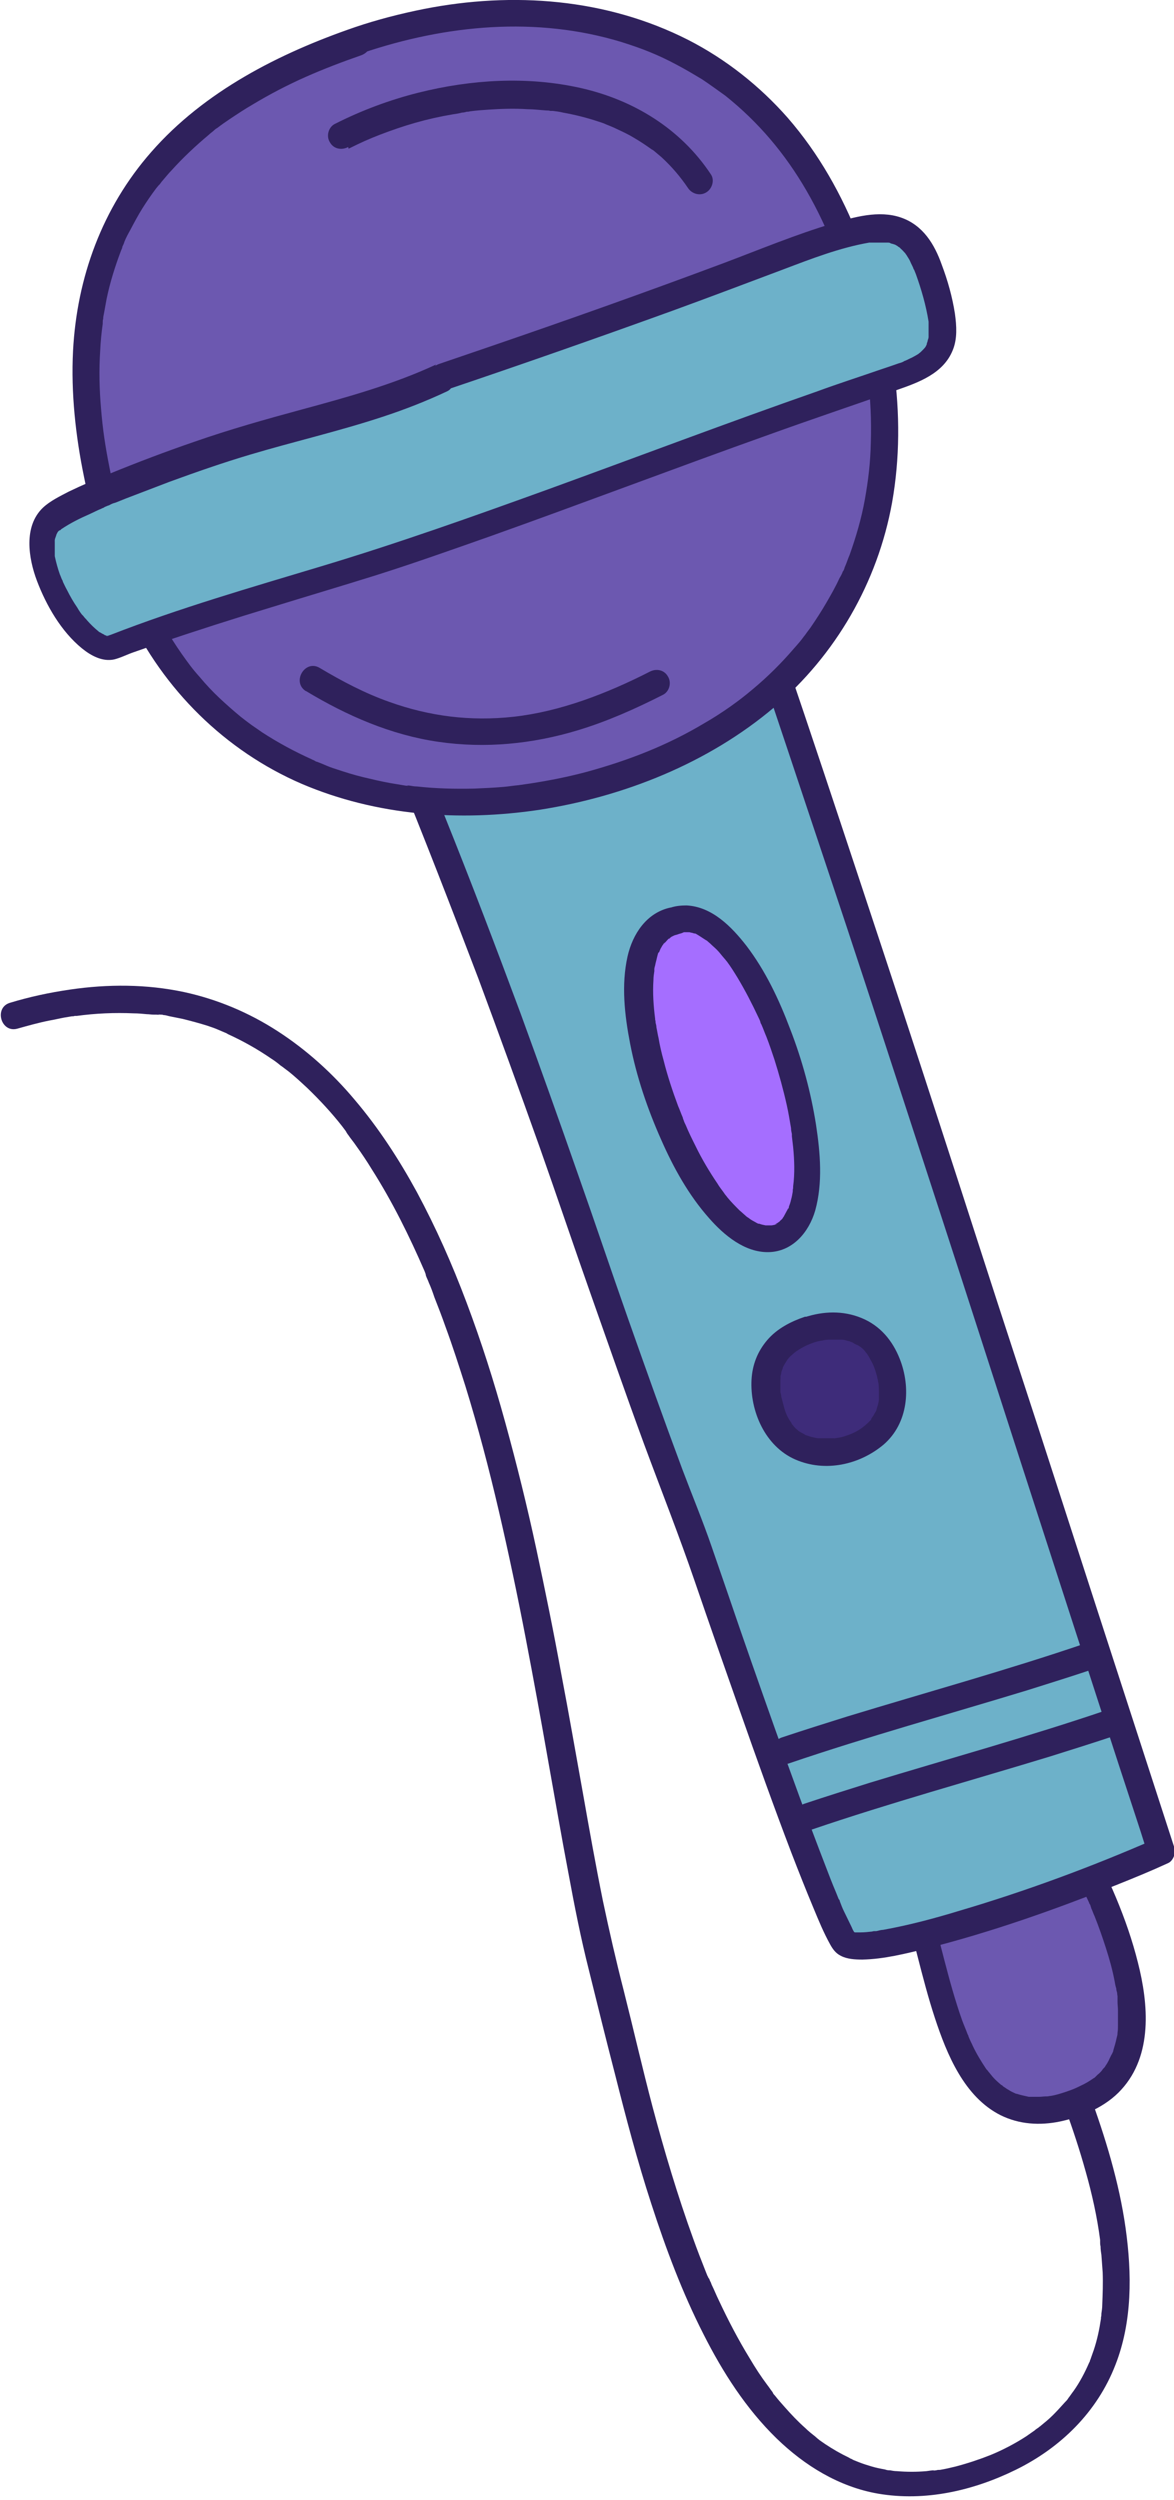 <?xml version="1.0" encoding="UTF-8"?>
<svg id="mic" xmlns="http://www.w3.org/2000/svg" version="1.1" viewBox="0 0 276.5 588.4">
  <!-- Generator: Adobe Illustrator 29.2.1, SVG Export Plug-In . SVG Version: 2.1.0 Build 116)  -->
  <defs>
    <style>
      .st0 {
        fill: #3e2c7a;
      }

      .st1 {
        fill: #6db1c9;
      }

      .st2 {
        fill: #6c58b0;
      }

      .st3 {
        fill: #2f215c;
      }

      .st4 {
        fill: #a56eff;
      }

/* Our Own Styling */

#mic {
    transition: all 1s ease;
}

#micwire {
    transition: all 0.75s ease;
}

#michead {
    transition: all 0.75s ease;
    transform-origin: center;
}

#mic:hover {
  animation: shake 2s;
  animation-iteration-count: infinite;
  filter: contrast(200%);
  filter: drop-shadow(-3px -3px 3px blue);
}
@keyframes shake {
  0% { transform: rotate(15deg); }
  50% { transform: rotate(0deg); }
  100% { transform: rotate(15deg); }
}
    </style>
        <script>
    const musicmic = document.querySelector('#mic');
function iconLogId() {
    console.log(this.id);
}
musicmic.addEventListener('click', iconLogId);
    </script>
  </defs>
  <g id="micwire">
    <path id="micwirewire" class="st3" d="M245.2,481.5c3.9,9.7,7.7,19.5,10.5,29.6,1.5,5.3,2.7,10.7,3.4,16.1,0,.6,0,0,0,0,0,.2,0,.4,0,.5,0,.3,0,.6.1,1,0,.7.1,1.4.2,2,.1,1.3.2,2.7.3,4.1.1,2.6,0,5.2-.1,7.7,0,.7-.1,1.3-.2,2,0,.3,0,.6-.1.9,0,0,0,.5,0,0,0-.5,0,.3,0,.3-.2,1.3-.4,2.5-.7,3.8s-.6,2.4-1,3.6c-.2.6-.4,1.1-.6,1.7-.1.3-.2.6-.3.8,0,.2-.1.3-.2.5-.2.6.1-.3,0,0-1,2.3-2.2,4.6-3.7,6.7-.4.5-.7,1-1.1,1.5-.3.4.2-.3-.2.3-.2.3-.4.5-.7.8-.9,1-1.8,2-2.8,3s-2,1.8-3.1,2.7c0,0-.5.4,0,0-.1,0-.2.2-.4.3-.3.2-.6.4-.8.6-.7.5-1.3.9-2,1.4-2.6,1.7-5.7,3.3-8.4,4.4-2.5,1-5.5,2-8.2,2.7-1.2.3-2.5.6-3.7.8-.3,0-.6,0-.9.1-.2,0-1.2.2-.4,0-.6,0-1.2.1-1.9.2-2.3.2-4.6.2-7,0-.5,0-1.1-.1-1.6-.2.6,0,.2,0-.2,0s-.7-.1-1-.2c-1.1-.2-2.1-.4-3.1-.7s-2-.6-3-1c-.5-.2-1-.4-1.5-.6-.3-.1.2.1.3.1-.1,0-.3-.1-.4-.2-.3-.1-.5-.2-.8-.4-1.9-.9-3.8-2-5.6-3.2-.4-.3-.9-.6-1.3-.9-.2-.2-.4-.3-.6-.5-.2-.2-.8-.6-.2-.2-.9-.7-1.8-1.4-2.6-2.2-1.7-1.5-3.3-3.2-4.8-4.9-.8-.9-1.6-1.8-2.3-2.7-.2-.2-.4-.4-.5-.7,0,0-.1-.2-.2-.3-.3-.4.3.4,0,0-.4-.5-.7-1-1.1-1.5-1.5-2-2.8-4-4.1-6.2-2.7-4.4-5.1-9-7.3-13.7-.6-1.2-1.1-2.5-1.7-3.7-.1-.3-.2-.6-.4-.9,0-.2-.4-.9-.3-.6s-.2-.5-.3-.6c-.1-.3-.3-.7-.4-1-1-2.5-2-5.1-2.9-7.6-3.7-10.2-6.8-20.6-9.6-31.1-2.4-9.1-4.5-18.3-6.8-27.4-1.8-7-3.4-14-4.9-21.1-1.7-8.4-3.2-16.8-4.7-25.3-1.7-9.4-3.3-18.7-5.1-28.1-1.8-9.9-3.8-19.7-5.9-29.5s-4.6-19.9-7.3-29.7-5.6-18.9-9.1-28.2-7.2-17.6-11.7-26c-4.2-7.7-9-15.1-14.7-21.8-5.2-6.2-11.3-11.7-18.1-16.1s-14.2-7.5-22-9.2c-8.9-1.9-18-1.9-26.9-.6-4.8.7-9.5,1.7-14.1,3.1-3.9,1.1-2.2,7.2,1.7,6.1,2.5-.7,5-1.4,7.5-1.9,1.2-.2,2.4-.5,3.5-.7.6-.1,1.2-.2,1.8-.3.2,0,.5,0,.7-.1.2,0,.3,0,.5,0,.6,0-.4,0,0,0,4.4-.6,8.9-.8,13.4-.6,1,0,2.1.1,3.1.2.5,0,1,.1,1.6.1.2,0,.4,0,.6,0,.2,0,1.1.1.6,0s.2,0,.4,0c.2,0,.5,0,.7.1.5,0,1,.2,1.5.3,1,.2,2,.4,3,.6,2,.5,3.9,1,5.8,1.6.9.3,1.8.6,2.7,1,.5.2.9.4,1.4.6-.4-.2-.4-.2,0,0,.3.1.5.2.8.4,3.5,1.6,6.9,3.5,10.1,5.7.8.5,1.6,1.1,2.3,1.7.2.1.4.3.6.4.4.3-.5-.4.1.1.4.3.8.6,1.2.9,1.5,1.2,3,2.6,4.4,3.9,2.9,2.8,5.7,5.8,8.2,9,.3.4.6.8.9,1.2.5.6-.3-.3,0,.1.2.2.3.5.5.7.6.9,1.3,1.7,1.9,2.6,1.3,1.8,2.5,3.6,3.6,5.4,4.9,7.7,8.9,15.8,12.5,24.1.1.3.2.5.3.8-.2-.6,0,0,0,.2.2.6.5,1.1.7,1.7.5,1.1.9,2.2,1.3,3.4.9,2.3,1.8,4.6,2.6,6.9,1.7,4.6,3.2,9.3,4.7,14,3,9.7,5.6,19.6,7.9,29.5s4.4,19.9,6.3,29.8,3.6,19.2,5.3,28.9c1.6,8.9,3.1,17.7,4.8,26.6,1.4,7.6,2.9,15.2,4.8,22.7,2,8.1,4,16.2,6.1,24.3,2.6,10.3,5.3,20.6,8.6,30.7,3.4,10.5,7.3,20.9,12.3,30.7,4.5,8.9,10,17.5,17.2,24.5,6.6,6.4,14.7,11.4,23.9,13,11.1,1.9,22.4-.7,32.4-5.6,10.6-5.2,19.2-13.6,23.5-24.7,4-10.2,3.9-21.5,2.4-32.2s-4.8-21.5-8.6-31.8c-1.7-4.6-3.5-9.2-5.3-13.7-.6-1.6-2.1-2.7-3.9-2.2-1.5.4-2.9,2.3-2.2,3.9h0Z"/>
    <g id="micwireknob">
      <path class="st2" d="M215,444.5c7.8,23.5,10.4,63,40.7,49.4,22.8-9.9,4.7-47.4-3.9-63"/>
      <path class="st3" d="M211.9,445.4c3.2,9.8,5.1,19.9,8.3,29.6,2.8,8.5,6.9,18.5,15.4,22.8,4.4,2.2,9.3,2.5,14.1,1.5,5.2-1.1,10.8-3.5,14.4-7.5,7.4-8.1,6.4-20.1,3.9-29.9-2.6-10.4-7.1-20.4-12.2-29.9-.5-.9-.9-1.8-1.4-2.7-2-3.6-7.4-.4-5.5,3.2,2.1,3.9,4.1,7.8,6,11.8.5,1.2,1.1,2.4,1.6,3.5,0,.1.1.3.2.4,0,0,.3.6.1.3-.1-.2.2.4.2.6.3.6.5,1.3.8,1.9,1,2.5,1.9,5.1,2.7,7.6s1.5,5,2,7.6c.1.6.2,1.2.4,1.8,0,.3.1.7.2,1,0,.2.1,1,.1.7s0,.5,0,.7c0,.3,0,.5,0,.8,0,.6.1,1.3.1,1.9,0,1.2,0,2.4,0,3.6,0,.5,0,1.1-.1,1.7,0,.3-.1.7,0,.2,0,.3-.1.6-.2,1-.2,1-.5,2-.8,3,0,.3-.2.5-.3.8,0,.1,0,.2-.1.3,0,0,.2-.5,0-.2-.2.5-.5,1-.7,1.5-.2.4-.5.9-.8,1.3,0,.1-.1.2-.2.3-.2.4.4-.4,0,0-.2.2-.4.4-.5.6-.3.4-.7.8-1.1,1.1-.2.2-.4.4-.6.6,0,0-.2.2-.3.2-.4.3.4-.3,0,0-1,.7-2,1.3-3.1,1.8-1.2.6-1.9.9-3.4,1.4-1.2.4-2.4.8-3.7,1-.3,0-.5.1-.8.1-.3,0-.7,0-.2,0-.6,0-1.1.1-1.7.1-.5,0-1,0-1.5,0-.3,0-.5,0-.8,0-.1,0-.2,0-.3,0-.4,0,.6.1.2,0-.9-.2-1.9-.4-2.8-.7-.2,0-.4-.1-.6-.2-.5-.2.6.3,0,0-.4-.2-.9-.4-1.3-.7-.4-.2-.8-.5-1.1-.7-.2-.1-.3-.2-.5-.4.6.4.1,0-.2-.1-.7-.6-1.4-1.2-2-1.9-.3-.4-.6-.7-.9-1.1-.5-.6.2.3-.1-.1-.1-.2-.3-.4-.5-.6-1.2-1.8-2.3-3.6-3.2-5.5-.2-.5-.5-1-.7-1.5-.1-.2-.2-.5-.3-.7,0-.1-.2-.6,0,0,0-.2-.1-.3-.2-.5-.4-1.1-.9-2.2-1.3-3.3-3.3-9.3-5.2-19-8-28.4-.3-1.1-.7-2.2-1-3.3-.5-1.6-2.2-2.7-3.9-2.2-1.6.4-2.8,2.3-2.2,3.9h0Z"/>
    </g>
  </g>
  <g id="michandle">
    <g id="michandleblue">
      <path class="st1" d="M96,179.4c35.7,87.9,42.8,119.9,67.9,184.2,6.5,19.1,30,87.4,35,93.6,3.5,4.3,43.1-7.7,74.5-21.4-32-98.2-62.6-194.4-93.9-287"/>
      <path class="st3" d="M93,180.2c6.8,16.6,13.3,33.4,19.7,50.2,4.9,13.2,9.7,26.4,14.4,39.6,4.1,11.6,8,23.2,12.1,34.8s8.2,23.4,12.5,35.1c4,10.8,8.2,21.4,11.9,32.2,3.5,10.2,7.1,20.5,10.7,30.7,3.9,11.1,7.9,22.3,12.1,33.3,1.7,4.4,3.4,8.7,5.2,13,1.2,2.9,2.4,5.8,3.9,8.5.6,1.1,1.3,2.1,2.5,2.7,1.5.8,3.4.9,5.1.9,5.1-.1,10.2-1.4,15.1-2.6,15.4-3.9,30.4-9.2,45.1-15.1,4-1.6,7.9-3.2,11.8-5,1.2-.5,1.9-2.4,1.5-3.6-6.2-19.1-12.4-38.2-18.6-57.3s-12.2-37.8-18.4-56.7-12.1-37.4-18.2-56.1c-6-18.5-12.1-37-18.2-55.4s-12.1-36.5-18.3-54.7c-.8-2.2-1.5-4.5-2.3-6.7-.6-1.6-2.2-2.7-3.9-2.2-1.6.4-2.8,2.3-2.2,3.9,6.2,18.2,12.2,36.4,18.3,54.6s12.2,36.9,18.2,55.3c6.1,18.7,12.2,37.4,18.2,56s12.2,37.8,18.3,56.6c6.2,19.1,12.3,38.1,18.6,57.2.8,2.4,1.5,4.8,2.3,7.1l1.5-3.6c-14.9,6.5-30.3,12.2-45.9,16.8-5.9,1.8-11.9,3.4-18,4.5-.5,0-1.1.2-1.6.3-.4,0-.9.1-.2,0-.3,0-.5,0-.8.1-.9.1-1.8.2-2.7.2-.4,0-.7,0-1.1,0-.1,0-.3,0-.4,0,0,0,.8.2.2,0-.1,0-.6-.2-.7-.2.1,0,.9.4.4.2-.5-.3.6.5.3.3-.5-.5.4.7.2.3-.1-.2-.2-.3-.3-.5-.3-.4-.5-.8-.7-1.3-.6-1.2-1.2-2.5-1.8-3.7-.4-.8-.7-1.6-1-2.4,0-.2-.4-1,0,0,0-.2-.2-.4-.3-.6-.2-.5-.4-1-.6-1.5-.9-2.1-1.7-4.2-2.5-6.3-4.1-10.6-8-21.3-11.8-32s-7.5-21.2-11.1-31.8c-1.3-3.8-2.6-7.5-3.9-11.3-2.1-6.1-4.6-12.1-6.9-18.2-4.4-11.8-8.6-23.6-12.8-35.5s-7.8-22.7-11.8-34c-4.4-12.6-8.9-25.2-13.5-37.8-5.8-15.6-11.7-31.1-17.9-46.5-1.8-4.5-3.6-9-5.4-13.4-.6-1.6-2.1-2.7-3.9-2.2-1.5.4-2.9,2.3-2.2,3.9h0Z"/>
    </g>
    <g id="michandlepurple2">
      <path class="st4" d="M158.7,216.6c-22.8,4.6,4.9,81.1,24.5,74.5,18.3-6.2-5.1-81.1-24.5-74.5"/>
      <path class="st3" d="M157.9,213.6c-5.6,1.2-8.9,6.2-10.1,11.5-1.5,6.7-.7,13.8.6,20.5,1.5,7.8,4.1,15.4,7.3,22.6,2.9,6.6,6.5,13.1,11.3,18.5,3.5,4,8.4,8.1,14,8s9.5-4.6,11-9.8c1.8-6.5,1.2-13.5.2-20.1-1.2-7.7-3.3-15.4-6.1-22.6-2.6-6.9-5.8-13.7-10.3-19.6-3.5-4.5-8.1-9.2-14.1-9.5-1.2,0-2.5.1-3.7.5-1.6.5-2.7,2.2-2.2,3.9.4,1.6,2.3,2.8,3.9,2.2.4-.1,1-.1,1.4-.3-.5.3-.8,0-.3,0,.1,0,.2,0,.4,0,.2,0,.5,0,.8,0,.1,0,.2,0,.4,0,.5,0-.9-.2-.3,0,.2,0,.4,0,.6.1.2,0,.5.1.8.2,0,0,.2,0,.2,0,.8.2-.1,0-.1,0,.1-.2,2.6,1.6,2.9,1.7.5.3-.6-.5-.1-.1,0,0,.2.1.2.2.2.2.5.4.7.6.5.5,1,.9,1.5,1.4s.9,1,1.3,1.5c.2.2.4.5.6.7.1.1.5.7,0,0,.2.2.3.4.5.6.9,1.2,1.7,2.5,2.5,3.8,1.8,3,3.4,6.1,4.9,9.3.2.4.4.8.5,1.2,0,.2.3.7,0,0,0,.2.2.4.3.7.4.9.7,1.8,1.1,2.7.7,1.8,1.3,3.6,1.9,5.4,1.1,3.5,2.1,7.1,2.9,10.7.4,1.8.7,3.6,1,5.4,0,.5.1.9.2,1.4,0,.6,0,0,0-.2,0,.2,0,.5,0,.7.1.9.2,1.8.3,2.6.3,3.1.4,6.2,0,9.2,0,.3,0,.6-.1.9.1-1.1,0,0,0,.4-.1.6-.2,1.2-.4,1.9-.1.5-.3,1.1-.5,1.6,0,.2-.1.6-.3.8.2-.2.3-.7,0-.2,0,.1-.1.2-.2.4-.2.4-.5.9-.7,1.3,0,.1-.2.2-.2.3-.3.5.6-.6.2-.2-.2.2-.3.4-.5.6s-.4.3-.5.5c-.5.5.7-.4,0,0-.2.1-.4.3-.6.4,0,0-.1,0-.2.1-.6.4.2,0,.2,0,0,.2-1.2.4-1.3.4-.8.2.5,0,.1,0-.3,0-.6,0-.9,0s-.4,0-.6,0c-.7,0,.9.2,0,0-.5-.1-1-.2-1.5-.4,0,0-.2,0-.2,0-.6-.2.3.1.2.1,0,0-.7-.3-.8-.4-.5-.3-1-.5-1.5-.9-.2-.2-.5-.3-.7-.5-.1,0-.2-.2-.4-.3.7.5.4.3.3.2-.5-.4-1-.9-1.5-1.3-1-1-2-2-2.9-3.1-.2-.3-.5-.6-.7-.9,0-.1-.2-.2-.2-.3-.4-.5.4.6,0,0-.5-.7-1-1.3-1.4-2-1.9-2.8-3.7-5.8-5.2-8.9-.8-1.6-1.6-3.2-2.3-4.9-.2-.4-.4-.8-.5-1.2.3.8-.2-.4-.2-.6-.4-.9-.7-1.8-1.1-2.7-1.3-3.5-2.5-7.1-3.4-10.7-.5-1.8-.9-3.5-1.2-5.3-.2-.8-.3-1.6-.5-2.5,0-.4-.1-.7-.2-1.1,0-.2,0-.4-.1-.7-.1-.9,0,.3,0-.2-.4-3.1-.6-6.1-.4-9.2,0-.7.1-1.3.2-2,0-.2.1-.9,0,.1,0-.2,0-.3,0-.5,0-.3.1-.7.2-1,.1-.6.3-1.2.4-1.7.1-.4.3-1.4.6-1.7-.4.4-.3.6,0,.2,0,0,0-.2.1-.3.1-.3.2-.5.4-.8.1-.2.2-.4.4-.6,0-.1.1-.2.2-.3.4-.6,0,.1,0,.1,0,0,.9-1,1-1.1s.5-.3.5-.4c0,.3-.7.5-.2.2.1,0,.3-.2.4-.3.2-.1.4-.2.6-.3.1,0,.2-.1.4-.2.4-.2-.7.2-.3.1.5,0,1-.3,1.5-.4,1.7-.4,2.6-2.3,2.2-3.9-.5-1.7-2.2-2.6-3.9-2.2h0Z"/>
    </g>
    <g id="michandlepurple1">
      <path class="st0" d="M190.5,313c-9.1,3.1-12.4,9.5-8.9,19.7,2.9,8.7,11.7,10.5,18.9,8,9.1-3.1,12.1-11.5,8.1-20.8-3.1-7-10.3-9.5-18.1-6.9"/>
      <path class="st3" d="M189.6,309.9c-3.3,1.1-6.6,2.8-8.9,5.5s-3.5,5.8-3.7,9.3c-.4,7.4,3.2,15.7,10.3,18.8s15.2,1.2,20.8-3.5c5.8-5,6.5-13.4,3.8-20.2-1.7-4.3-4.6-7.8-9-9.6s-9-1.6-13.3-.2c-1.6.5-2.7,2.2-2.2,3.9.4,1.6,2.3,2.8,3.9,2.2.8-.3,1.6-.5,2.4-.6.9-.2,1-.2,2-.2.7,0,1.5,0,2.2,0-.4,0,.3,0,.5,0,.4,0,.9.2,1.3.3.3,0,.6.2.9.3-.4-.2.3.1.4.2.3.2.7.4,1,.5.1,0,.9.6.5.3.6.4,1.1.9,1.5,1.5.1.1.2.2.3.4,0,0-.2-.3,0,0,.3.4.5.8.7,1.2.8,1.3,1.2,2.6,1.6,4.1,0,.3.2.7.2,1,0,.1.2.9.1.5.1.8.1,1.5.1,2.3,0,.4,0,.7,0,1.1s0,0,0,0c0,.1,0,.3,0,.5-.1.7-.3,1.4-.5,2,0,.1-.1.3-.1.4,0,0,.2-.4,0,0-.1.3-.3.6-.5.9-.1.3-.3.5-.5.8,0,.1-.2.2-.2.4-.2.3.2-.2-.1.2-1.9,2-3.7,3.1-6.4,3.9-.6.2-1.3.3-2,.4-.6.1.2,0-.4,0-.4,0-.8,0-1.2,0-.7,0-1.3,0-2,0-.1,0-.3,0-.4,0,0,0,.5,0,.1,0-.4,0-.8-.1-1.2-.2-.6-.1-1.1-.3-1.7-.5-.5-.2.4.2,0,0-.1,0-.3-.1-.4-.2-.3-.2-.6-.3-.9-.5-.1,0-.9-.6-.5-.3-.2-.2-.5-.4-.7-.6s-.4-.4-.6-.7c-.1-.1-.3-.3-.4-.5.2.3,0,0,0-.1-1-1.4-1.4-2.4-1.8-3.9-.2-.8-.4-1.5-.6-2.3,0-.3-.1-.7-.2-1,0,0,0-.5,0-.2,0,.3,0-.3,0-.4,0-.8,0-1.5,0-2.3,0-.2.1-1.2,0-.6,0-.3.1-.6.2-1,0-.4.2-.7.3-1,.2-.7-.1.1.1-.4.3-.6.6-1.1,1-1.7.2-.3,0,0-.1.1.1-.2.3-.3.4-.5.2-.2.4-.5.7-.7.3-.3.6-.5.8-.7-.4.3.3-.2.4-.3,1.5-1,2.6-1.5,4-2,1.6-.6,2.7-2.2,2.2-3.9-.4-1.6-2.3-2.8-3.9-2.2h0Z"/>
    </g>
    <g id="michandlelines">
      <path class="st3" d="M185.9,415c18.5-6.3,37.4-11.5,56.1-17.2,5.1-1.6,10.2-3.2,15.3-4.9,1.6-.5,2.7-2.2,2.2-3.9-.4-1.6-2.3-2.8-3.9-2.2-18.5,6.3-37.4,11.5-56.1,17.2-5.1,1.6-10.2,3.2-15.3,4.9-1.6.5-2.7,2.2-2.2,3.9.4,1.6,2.3,2.8,3.9,2.2h0Z"/>
      <path class="st3" d="M191.2,430.6c18.5-6.3,37.4-11.5,56.1-17.2,5.1-1.6,10.2-3.2,15.3-4.9,1.6-.5,2.7-2.2,2.2-3.9-.4-1.6-2.3-2.8-3.9-2.2-18.5,6.3-37.4,11.5-56.1,17.2-5.1,1.6-10.2,3.2-15.3,4.9-1.6.5-2.7,2.2-2.2,3.9.4,1.6,2.3,2.8,3.9,2.2h0Z"/>
    </g>
  </g>
  <g id="michead">
    <g id="micheadpurple">
      <path class="st2" d="M84.4,9.5C27.5,28.7,7.1,69.1,28.6,132.6c18.5,54.5,72.8,65.3,118.3,49.9,56.8-19.3,75.7-71.8,50.4-129.9C178.1,8.7,132.8-6.9,84.4,9.5"/>
      <path class="st3" d="M83.6,6.4c-17.8,6.1-35.5,15.1-48,29.4-11.5,13.1-17.5,29.5-18.4,46.8-.5,9.9.6,20,2.6,29.7,2.2,11,5.5,22,10.3,32.2,8.4,17.8,22.9,32.2,41,40,17.6,7.5,37.1,8.9,55.9,6.1,20-3.1,39.8-11,55.3-24.1,14.5-12.3,24.4-29.4,27.8-48.2,3.7-20.9,0-42.4-7.7-62-4.1-10.4-9.5-20.1-16.9-28.6-6.6-7.5-14.6-13.8-23.4-18.3C142.8-.4,120.8-2,99.9,2.1c-5.5,1.1-11,2.5-16.3,4.3-1.6.6-2.7,2.2-2.2,3.9.4,1.6,2.3,2.8,3.9,2.2,19.8-6.7,41.1-8.7,61.1-2.6,4.8,1.5,8.6,3,12.9,5.3,2.1,1.1,4.1,2.3,6.1,3.5,1.8,1.2,4,2.8,5.4,3.8,7.9,6.3,14.1,13.7,19.1,22.3,5.4,9.3,9.1,19.5,11.8,30,2.5,9.8,3.7,19,3.4,29.2-.1,4.9-.6,9-1.4,13.5s-2.1,8.9-3.6,13.1c-.4.9-.7,1.9-1.1,2.8s.2-.6-.1.3c-.1.3-.2.6-.4.8-.2.6-.5,1.1-.8,1.6-.9,2-2,3.9-3.1,5.8s-2.4,3.9-3.7,5.8c-.3.4-.6.8-.9,1.2-.1.2-.9,1.2-.6.8-.7,1-1.5,1.9-2.3,2.8-3,3.5-6.2,6.7-9.8,9.7-1.9,1.6-3.2,2.6-5.3,4.1-2,1.4-4,2.7-6.1,3.9-8.7,5.2-17.7,8.7-27.5,11.4-4.4,1.2-9,2.1-13.5,2.8-1.4.2-1.4.2-2.8.4-1.2.1-2.3.3-3.5.4-2.3.2-4.6.3-6.9.4-4.5.1-9,0-13.5-.5-.6,0-1.1-.1-1.7-.2,0,0-.9-.1-.5,0s-.5,0-.5,0c-1.2-.2-2.4-.4-3.6-.6-2.2-.4-4.3-.9-6.4-1.4s-4.3-1.2-6.4-1.9c-1-.3-2-.7-2.9-1.1-.5-.2-1-.4-1.5-.6-.2,0-.5-.2-.7-.3.6.2-.5-.2-.6-.3-4-1.8-7.9-3.9-11.6-6.3-.9-.6-1.7-1.2-2.6-1.8-1.2-.9-1.5-1.1-2.5-1.9-1.7-1.4-3.4-2.9-5-4.4s-3.2-3.2-4.7-5c-1.8-2-2.7-3.3-4.2-5.4-6.1-8.7-10-17.9-13-28-1.6-5.2-3-10.5-4-15.8-1-5-1.6-9-2-13.9-.4-4.6-.5-9.1-.2-13.7.1-2.1.3-4.2.6-6.3.1-.9-.1.7,0-.3,0-.3,0-.6.1-.8,0-.5.1-.9.2-1.4.2-1.1.4-2.2.6-3.3.8-3.9,2-7.7,3.4-11.4.1-.2.2-.5.3-.7.3-.8-.3.6,0-.2.2-.4.4-.8.5-1.2.4-1,.9-1.9,1.4-2.8.9-1.7,1.8-3.4,2.8-5s2.1-3.2,3.3-4.8c.2-.2.3-.4.5-.6-.4.6,0-.1.2-.2.3-.3.5-.7.8-1,.7-.8,1.4-1.7,2.1-2.4,2.7-3,5.7-5.8,8.8-8.4.4-.4.9-.7,1.3-1.1.5-.4.1-.1,0,0,.2-.2.5-.4.7-.5.9-.7,1.9-1.4,2.8-2,1.8-1.2,3.6-2.4,5.5-3.5,4-2.4,8.2-4.6,12.5-6.5s8.5-3.5,13.1-5.1c1.6-.6,2.7-2.2,2.2-3.9-.4-1.6-2.3-2.8-3.9-2.2h0Z"/>
    </g>
    <g id="micheadblue">
      <path class="st1" d="M104.3,88.6c-16.9,7.9-35.5,10.9-53.1,16.9-7.8,2.7-35.1,12.3-39.1,16.5-7.5,8,8.1,32.5,14.5,29.9,20.2-7.9,54.1-17.2,68.8-22.2,38.1-12.9,71.7-26.5,109.8-39.4,15.6-5.3,20.8-5.9,13.9-26.5-5.3-16-14.8-11.5-46.7.6-19.3,7.3-48.6,17.5-68.1,24.2"/>
      <path class="st3" d="M102.7,85.8c-10.1,4.7-21,7.7-31.7,10.6-8.5,2.3-17,4.7-25.3,7.6-6.7,2.3-13.3,4.8-19.9,7.5-3.2,1.3-6.5,2.7-9.6,4.2-2.1,1.1-4.4,2.2-6.1,3.8-4.6,4.4-3.4,11.9-1.4,17.2,2.2,5.8,5.7,11.9,10.6,15.9,2.1,1.7,4.8,3.2,7.6,2.6,1.6-.4,3.1-1.2,4.6-1.7,2-.7,4-1.4,6-2.1,8.8-3,17.6-5.8,26.5-8.5,8.1-2.5,16.2-4.9,24.2-7.4,9.2-2.9,18.2-6.1,27.3-9.3,21.9-7.8,43.7-16.1,65.6-23.9,10-3.6,20.1-7,30.1-10.5,5.2-1.8,11-3.9,13.2-9.4,1.1-2.7.9-5.7.5-8.6-.6-3.9-1.7-7.8-3.1-11.5-1.7-4.8-4.4-9.3-9.6-11.1s-11.1-.1-16.1,1.4c-8.7,2.6-17.1,6.1-25.6,9.3-18.2,6.8-36.5,13.3-54.9,19.6-4.1,1.4-8.2,2.8-12.3,4.2-1.6.6-2.7,2.2-2.2,3.9.4,1.6,2.3,2.8,3.9,2.2,17.8-6,35.5-12.2,53.2-18.6,8.8-3.2,17.5-6.5,26.3-9.8,6.6-2.5,13.3-5.1,20.2-6.3.9-.2-.4,0,.2,0,.3,0,.6,0,.9,0,.6,0,1.2,0,1.8,0s1,0,1.5,0c.4,0-.7-.2-.4,0,.1,0,.3,0,.4,0,.2,0,.5,0,.7.2.1,0,1.2.3,1.2.4,0,0-.8-.4,0,0,.2.1.4.2.6.4.1,0,.5.3.6.4,0,0-.6-.6-.3-.2,0,0,.2.1.2.2.4.3.7.7,1,1,0,0,.2.2.3.3.3.2-.4-.6-.2-.2.1.2.3.4.4.6.3.5.6.9.8,1.4s.5,1,.7,1.5c.2.4-.3-.8,0,0,0,.1.1.3.2.4.1.3.3.7.4,1,1.3,3.6,2.4,7.4,3,11.2,0,.5,0-.6,0,0,0,.2,0,.4,0,.6,0,.3,0,.6,0,.9,0,.6,0,1.2,0,1.9,0,.9.1-.5,0,.2,0,.3-.1.5-.2.8,0,.2-.1.4-.2.7-.2.8.3-.6,0,.2-.1.2-.2.4-.3.6,0,0-.6.8-.2.3s-.2.2-.3.3c-.2.2-.4.4-.6.6-.3.3-.5.4,0,0-.2.2-.4.3-.6.5-.5.3-1,.6-1.6.9-.5.2-1,.5-1.5.7s0,0,.1,0c-.2,0-.4.1-.5.2-.4.2-.7.3-1.1.4-1.4.5-2.9,1-4.4,1.5-4.9,1.7-9.9,3.3-14.8,5.1-21.2,7.4-42.3,15.4-63.5,23.1-17.7,6.4-35.4,12.7-53.4,18.1-16.6,5-33.3,9.8-49.5,16.1-.3.1-.6.2-.9.3-.5.3.8,0,.2,0-.8,0,0-.2.1,0,0,0-.6-.1-.7-.2,0,0-.2,0-.3-.1-.5-.1.4.1.3.1-.1,0-.5-.3-.6-.3-.2-.1-.5-.3-.7-.4-.1,0-.2-.1-.3-.2-.5-.3.5.5,0,0-1-.8-1.9-1.7-2.7-2.6-.2-.3-.5-.5-.7-.8-.1-.1-.7-.9-.3-.3-.5-.6-.9-1.2-1.3-1.9-.9-1.3-1.7-2.7-2.4-4.1-.4-.7-.7-1.4-1-2,0-.1-.3-.7,0,0,0-.2-.1-.3-.2-.5-.2-.4-.3-.8-.5-1.2-.5-1.4-.9-2.9-1.2-4.3,0-.1,0-.3,0-.5,0,0,0,.7,0,.1,0-.3,0-.6,0-.9,0-.7,0-1.4,0-2.1,0-.8-.2.6,0-.3,0-.3.1-.5.2-.8s.2-.5.2-.7c-.3.9,0,0,.2-.3,0-.1.6-.8.3-.4s.1-.2.3-.2.2-.2.4-.3c.3-.3-.4.3-.3.2,0,0,.3-.2.3-.2,2.1-1.4,4.3-2.5,6.6-3.5.6-.3,1.3-.6,1.9-.9.4-.2.8-.3,1.1-.5.2,0,.4-.2.6-.3,0,0,.8-.3.4-.2s.2,0,.3-.1c.2,0,.5-.2.7-.3.4-.2.7-.3,1.1-.4.8-.3,1.7-.7,2.5-1,3.4-1.3,6.8-2.6,10.2-3.9,6.3-2.3,12.6-4.5,19-6.4,10.4-3.1,20.9-5.5,31.2-8.9,5.2-1.7,10.3-3.7,15.2-6,1.6-.7,1.9-3,1.1-4.3-.9-1.6-2.8-1.9-4.3-1.1h0Z"/>
    </g>
    <g id="micheadlines">
      <path class="st3" d="M82.1,35c2.8-1.4,4.8-2.3,7.4-3.3s5.5-2,8.3-2.8,5.9-1.5,8.9-2c.7-.1,1.4-.2,2.1-.4.4,0,.8-.1,1.1-.2s0,0,0,0c.3,0,.5,0,.8-.1,1.5-.2,2.9-.3,4.4-.4,3-.2,6.1-.3,9.1-.1,1.5,0,3,.2,4.5.3.3,0,.6,0,.9.1.2,0,.4,0,.6,0,0,0-.4,0,0,0,.8.1,1.6.2,2.4.4,2.8.5,5.6,1.2,8.3,2.1.6.2,1.3.4,1.9.7.3.1.7.3,1,.4s0,0,0,0c.2.1.5.2.7.3,1.3.6,2.6,1.2,3.9,1.9,1.4.8,2.7,1.6,4,2.5.3.2.7.5,1,.7,0,0,.4.3.2.1-.2-.2.2.2.3.2.6.5,1.3,1.1,1.9,1.6,2.5,2.3,4.5,4.7,6.2,7.2.9,1.4,2.8,2,4.3,1.1,1.4-.8,2.1-2.9,1.1-4.3-7.1-10.7-18.2-17.5-30.7-20.3s-25.7-2-38.1,1.1c-6.8,1.7-13.5,4.2-19.8,7.4-1.5.8-2,2.9-1.1,4.3.9,1.6,2.8,1.9,4.3,1.1h0Z"/>
      <path class="st3" d="M72,162.6c9.6,5.8,20.1,10.4,31.3,12,11,1.6,22.1.5,32.7-2.7,7-2.1,13.7-5.1,20.2-8.4,1.5-.8,2-2.9,1.1-4.3-.9-1.6-2.8-1.9-4.3-1.1-10,5.1-21.1,9.4-32.1,10.6-10.1,1.1-19.7-.1-29.2-3.5-5.7-2-11.2-4.9-16.4-8-3.5-2.1-6.7,3.4-3.2,5.5h0Z"/>
    </g>
  </g>
</svg>